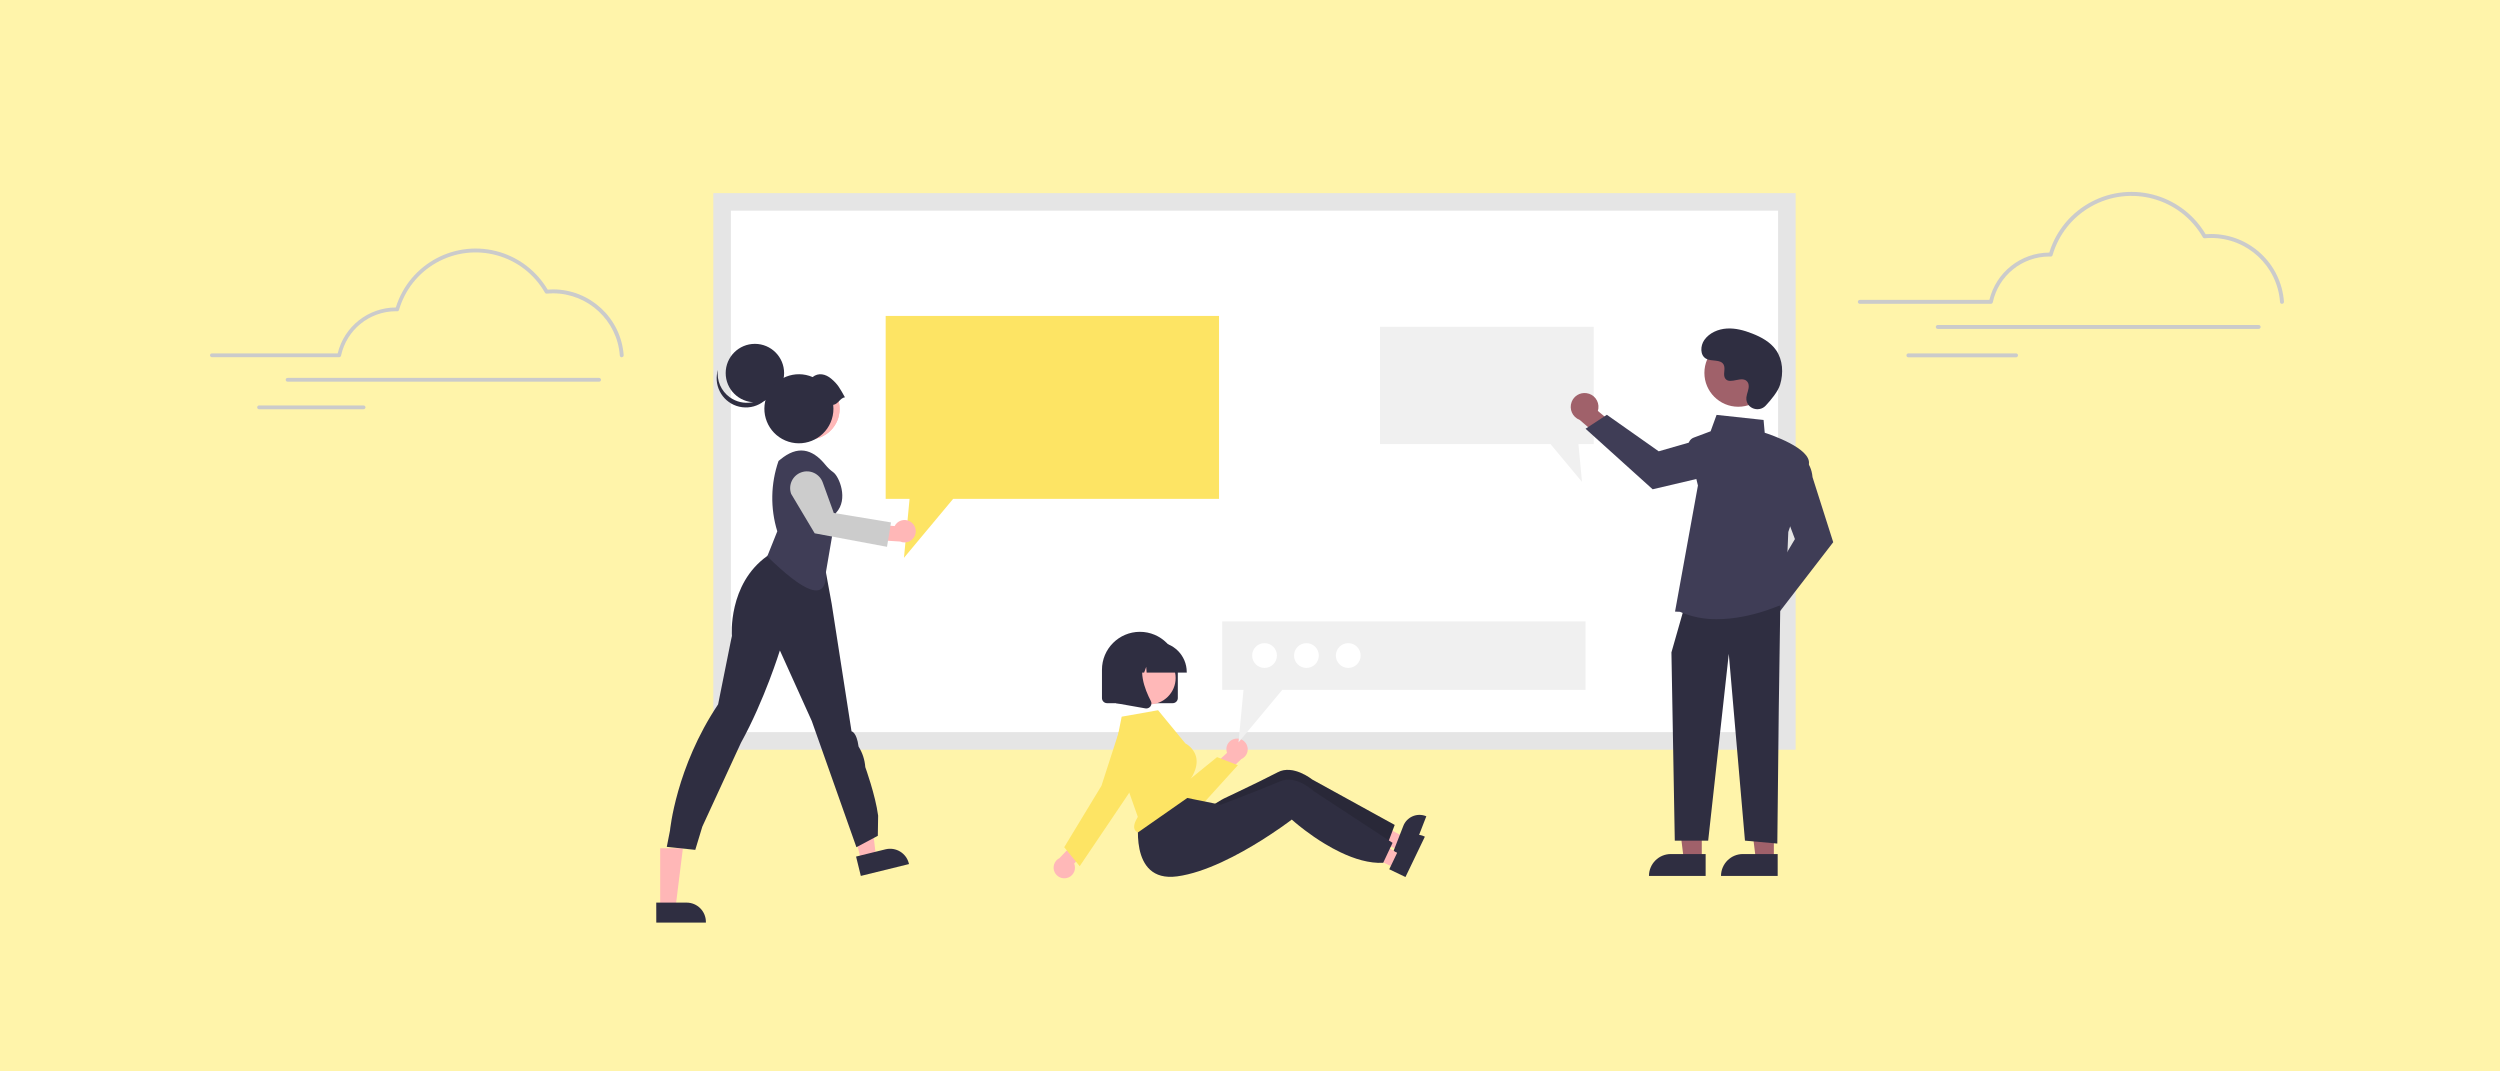 <?xml version="1.0" encoding="utf-8"?>
<!-- Generator: Adobe Illustrator 24.0.2, SVG Export Plug-In . SVG Version: 6.00 Build 0)  -->
<svg version="1.1" id="Layer_1" xmlns="http://www.w3.org/2000/svg" xmlns:xlink="http://www.w3.org/1999/xlink" x="0px" y="0px"
	 viewBox="0 0 700 300" style="enable-background:new 0 0 700 300;" xml:space="preserve">
<style type="text/css">
	.st0{fill:#FFF4AA;}
	.st1{fill:#FFB7B7;}
	.st2{fill:#2F2E41;}
	.st3{fill:#FFFFFF;}
	.st4{fill:#E5E5E5;}
	.st5{fill:#FDE464;}
	.st6{fill:#F0F0F0;}
	.st7{fill:#FFB8B8;}
	.st8{fill:#3F3D56;}
	.st9{fill:#CCCCCC;}
	.st10{fill:#A0616A;}
	.st11{opacity:0.14;enable-background:new    ;}
	.st12{fill:#CBCBCB;}
</style>
<rect class="st0" width="700" height="300"/>
<polygon class="st1" points="184.85,254.14 189.15,254.14 191.21,237.52 184.85,237.52 "/>
<path class="st2" d="M183.75,252.73h8.49l0,0c2.99,0,5.41,2.42,5.41,5.41v0.18h-13.89L183.75,252.73z"/>
<g>
	<path class="st3" d="M202.19,207.46h298.13V56.53H202.19V207.46z"/>
	<path class="st4" d="M502.78,209.92H199.73V54.07h303.05V209.92z M204.65,205h293.21V58.99H204.65V205z"/>
	<polygon class="st5" points="341.33,88.46 341.33,139.69 266.87,139.69 253.11,156.19 254.68,139.69 247.99,139.69 247.99,88.46 	
		"/>
	<polygon class="st6" points="386.4,91.5 386.4,124.34 434.14,124.34 442.96,134.93 441.96,124.34 446.25,124.34 446.25,91.5 	"/>
	<polygon class="st1" points="241.11,240.94 245.29,239.91 243.31,223.29 237.14,224.81 	"/>
	<path class="st2" d="M239.7,239.84l8.24-2.03l0,0c2.9-0.71,5.83,1.06,6.54,3.96l0.04,0.17l-13.49,3.32L239.7,239.84z"/>
	<path class="st2" d="M186.7,237.12l0.9-4.58c0,0,1.65-17.68,13.47-35.32l3.85-19.16c0,0-1.14-14.5,9.88-22.36l3.4-2.34l11.92,0.68
		l2.76,15.07l5.55,35.67c0,0,1.43,0.13,1.97,4.26c1.09,1.73,1.74,3.71,1.88,5.75c0,0,2.84,7.83,3.6,13.6l-0.09,5.64l-5.99,3.19
		l-12.5-35.34l-8.93-19.76c0,0-4.3,13.92-10.89,25.84c0,0-9.03,19.53-10.83,23.5l-1.97,6.5L186.7,237.12z"/>
	<circle class="st1" cx="226.57" cy="114.51" r="8.52"/>
	<circle class="st7" cx="226.57" cy="114.51" r="8.52"/>
	<path class="st8" d="M214.83,155.79l2.81-7.02c-1.98-6.44-1.86-13.34,0.35-19.7l0,0l0.54-0.44c4.69-3.86,8.8-3.16,12.62,1.56l0,0
		c0.62,0.77,1.33,1.44,2.13,2.01c1.69,1.18,4.36,7.6,0.83,11.36l-2.82,16.47C231.59,169.12,224.99,165.69,214.83,155.79z"/>
	<path class="st1" d="M255.16,146.23c-1.38-1.04-3.33-0.77-4.37,0.6c-0.11,0.14-0.21,0.3-0.29,0.47l-7.11-0.55l-1.39,4.24
		l10.05,0.64c1.59,0.68,3.43-0.06,4.12-1.65C256.74,148.65,256.32,147.1,255.16,146.23L255.16,146.23z"/>
	<path class="st9" d="M248.36,153.11l-20.25-3.78l-6.59-11.05c-0.88-2.45,0.39-5.14,2.83-6.02c2.45-0.88,5.14,0.39,6.02,2.83l0,0
		l3.09,8.54l16.02,2.65L248.36,153.11z"/>
	<circle class="st2" cx="211.37" cy="104.46" r="8.18"/>
	<path class="st2" d="M204.33,111.23c3.66,2.65,8.77,1.82,11.41-1.84c0.54-0.74,0.95-1.58,1.21-2.46c-0.56,4.48-4.65,7.66-9.13,7.09
		c-4.48-0.56-7.66-4.65-7.09-9.13c0.06-0.44,0.15-0.89,0.28-1.31C200.63,106.55,201.9,109.48,204.33,111.23z"/>
	<path class="st2" d="M236.58,111.24c-1.43-2.55-1.97-3.62-3.81-5.18c-1.63-1.38-3.63-1.78-5.24-0.48
		c-4.9-2.12-10.59,0.14-12.71,5.04c-2.12,4.9,0.14,10.59,5.04,12.71c4.9,2.12,10.59-0.14,12.71-5.04c0.52-1.21,0.79-2.51,0.79-3.84
		c0-0.37-0.02-0.73-0.06-1.09C234.7,113.17,235.19,111.44,236.58,111.24z"/>
	<path class="st10" d="M487.9,172.4c0.1-2.13,1.91-3.77,4.04-3.68c0.22,0.01,0.45,0.04,0.67,0.09l5.11-7.2l5.13,2.04l-7.35,10.06
		c-0.62,2.05-2.78,3.22-4.83,2.61C488.94,175.82,487.8,174.19,487.9,172.4L487.9,172.4z"/>
	<path class="st8" d="M493.5,166.21l9.08-15.27l-3.7-9.87l5.04-13.43l0.18,0.08c0.12,0.05,2.99,1.33,3.41,5.9l5.79,18.2
		l-15.45,20.04L493.5,166.21z"/>
	<path class="st10" d="M444.19,110.08c2.12,0.26,3.62,2.2,3.35,4.31c-0.03,0.22-0.07,0.45-0.14,0.67l6.78,5.65l-2.43,4.96
		l-9.46-8.11c-2-0.77-3-3.01-2.23-5.02C440.7,110.85,442.41,109.84,444.19,110.08z"/>
	<path class="st8" d="M449.92,116.14l14.52,10.23l10.12-2.92l13,6.06l-0.09,0.18c-0.06,0.12-1.56,2.87-6.15,2.94L462.74,137
		l-18.79-16.95L449.92,116.14z"/>
	<polygon class="st10" points="476.5,240.57 471.45,240.57 469.05,221.1 476.5,221.1 	"/>
	<path class="st2" d="M467.85,239.13h9.73l0,0v6.13l0,0h-15.87l0,0l0,0C461.71,241.87,464.46,239.13,467.85,239.13L467.85,239.13z"
		/>
	<polygon class="st10" points="496.68,240.57 491.63,240.57 489.22,221.1 496.68,221.1 	"/>
	<path class="st2" d="M488.02,239.13h9.73l0,0v6.13l0,0h-15.87l0,0l0,0C481.9,241.87,484.64,239.13,488.02,239.13L488.02,239.13z"/>
	<polygon class="st2" points="498.48,169.49 498.06,198.32 497.65,236.2 488.59,235.38 484.06,183.08 478.29,235.38 468.94,235.38 
		468,182.67 471.29,171.14 	"/>
	<path class="st8" d="M470.39,171.31l-1.38-0.06l6.41-35.31l-2.62-10.67c-0.28-1.15,0.34-2.33,1.45-2.74l4.72-1.77l1.67-4.59
		l13.16,1.42l0.32,3.58c1.43,0.46,13.17,4.37,12.36,8.83c-0.8,4.4-5.52,18.24-5.76,18.95l-0.83,19.85l-0.1,0.05
		c-0.12,0.06-9.19,4.52-19.05,4.52C477.18,173.42,473.66,172.72,470.39,171.31z"/>
	<circle class="st10" cx="486.71" cy="104.41" r="9.48"/>
	<path class="st2" d="M494.38,113.59c-1.81,1.92-5.16,0.89-5.4-1.74c-0.02-0.2-0.02-0.41,0.01-0.62c0.12-1.16,0.79-2.22,0.63-3.45
		c-0.03-0.3-0.15-0.6-0.33-0.85c-1.44-1.93-4.82,0.86-6.18-0.88c-0.83-1.07,0.14-2.76-0.49-3.95c-0.85-1.58-3.34-0.8-4.91-1.66
		c-1.74-0.96-1.64-3.64-0.49-5.26c1.4-1.98,3.85-3.04,6.28-3.19c2.42-0.15,4.83,0.5,7.09,1.39c2.57,1,5.12,2.39,6.7,4.65
		c1.92,2.75,2.11,6.44,1.14,9.66C497.85,109.63,495.85,112.01,494.38,113.59z"/>
	<polygon class="st7" points="391.69,237.95 393.09,234.33 379.8,227.18 377.72,232.52 	"/>
	<path class="st2" d="M399.23,228.5c-2.51-0.98-5.33,0.26-6.31,2.77v0.01l-0.95,2.44l-1.47,3.77l-0.36,0.93l4.69,1.82l4.54-11.68
		L399.23,228.5z"/>
	<path class="st2" d="M390.51,230.98l-0.61,1.62l-1.53,4.06l-0.03,0.1c-3.89,0.5-8.16-0.48-12.11-2c-1.58-0.61-3.13-1.3-4.64-2.07
		c-2.23-1.13-4.23-2.32-5.83-3.34c-2.4-1.54-3.88-2.7-3.88-2.7s-0.39,0.36-1.1,0.96c-0.95,0.81-2.47,2.08-4.4,3.58
		c-0.74,0.58-1.52,1.17-2.36,1.81c-6.21,4.61-14.19-7.69-14.19-7.69s2.24-1.43,2.83-1.7c1.89-0.89,6.32-3,10.14-4.87
		c1.97-0.97,3.77-1.87,4.99-2.51c4.29-2.28,9.63,2.04,9.63,2.04L390.51,230.98z"/>
	<path class="st11" d="M390.51,230.98l-0.61,1.62l-1.53,4.06l-0.03,0.1c-3.89,0.5-8.16-0.48-12.11-2c-1.58-0.61-3.13-1.3-4.64-2.07
		c-2.23-1.13-4.23-2.32-5.83-3.34c-2.4-1.54-3.88-2.7-3.88-2.7s-0.39,0.36-1.1,0.96c-0.95,0.81-2.47,2.08-4.4,3.58
		c-0.74,0.58-1.52,1.17-2.36,1.81c-6.21,4.61-14.19-7.69-14.19-7.69s2.24-1.43,2.83-1.7c1.89-0.89,6.32-3,10.14-4.87
		c1.97-0.97,3.77-1.87,4.99-2.51c4.29-2.28,9.63,2.04,9.63,2.04L390.51,230.98z"/>
	<path class="st2" d="M328.36,196.89h-18.38c-0.79,0-1.43-0.64-1.43-1.43v-7.92c-0.01-5.86,4.75-10.62,10.61-10.63
		c5.86-0.01,10.62,4.75,10.63,10.61c0,0.01,0,0.01,0,0.01v7.92C329.79,196.25,329.15,196.89,328.36,196.89z"/>
	<path class="st7" d="M345.84,206.85c-1.62,0.28-2.7,1.82-2.41,3.44c0.03,0.17,0.07,0.34,0.14,0.51l-5,4.6l2.05,3.72l6.97-6.59
		c1.51-0.67,2.19-2.43,1.52-3.94C348.55,207.31,347.2,206.6,345.84,206.85L345.84,206.85z"/>
	<path class="st5" d="M330.8,227.75c-0.22,0-0.45-0.01-0.68-0.03c-2.74-0.23-5.17-1.85-6.43-4.3l-8.01-15.41
		c-1.13-2.17-0.28-4.84,1.89-5.97c2.03-1.05,4.53-0.39,5.76,1.54l7.39,16.58l10.06-8.17l5.82,2.27l-9.84,10.86
		C335.23,226.79,333.07,227.75,330.8,227.75z"/>
	<polygon class="st7" points="390.56,243.04 392.25,239.54 379.53,231.39 377.05,236.55 	"/>
	<path class="st2" d="M398.81,234.2c-2.43-1.17-5.34-0.14-6.51,2.28c0,0,0,0,0,0.01l-1.13,2.36l-1.75,3.65l-0.43,0.89l4.54,2.18
		l5.43-11.3L398.81,234.2z"/>
	<path class="st2" d="M389.92,236l-0.74,1.57l-1.84,3.92l-0.05,0.1c-3.92,0.2-8.1-1.1-11.92-2.93c-1.53-0.73-3.02-1.54-4.46-2.42
		c-2.14-1.29-4.04-2.63-5.55-3.77c-2.28-1.72-3.66-2.99-3.66-2.99s-0.42,0.32-1.17,0.87c-1.01,0.74-2.62,1.89-4.66,3.23
		c-0.78,0.52-1.61,1.05-2.5,1.62c-6.55,4.12-15.86,9.13-23.78,10.19c-13.91,1.86-10.64-16.7-10.64-16.7l11.07-5.75l4.7,0.96
		l5.24,1.06l1.85,0.38c0,0,0.35-0.13,0.96-0.36c1.95-0.74,6.53-2.5,10.49-4.08c2.04-0.81,3.91-1.58,5.17-2.12
		c4.46-1.95,9.45,2.77,9.45,2.77L389.92,236z"/>
	<path class="st7" d="M298.69,245.85c1.6-0.37,2.6-1.96,2.23-3.56c-0.04-0.17-0.09-0.34-0.16-0.5l4.75-4.85l-2.24-3.61l-6.62,6.94
		c-1.47,0.74-2.07,2.54-1.32,4.02C295.96,245.52,297.35,246.16,298.69,245.85L298.69,245.85z"/>
	<circle class="st7" cx="321.77" cy="189.83" r="7.41"/>
	<path class="st5" d="M312.13,210.41l6.46,18.31l-0.04,0.06c-0.9,1.48-1.19,2.68-0.85,3.46c0.18,0.4,0.54,0.7,0.96,0.82l15.28-10.68
		l-0.54-4.28l0.03-0.05c1.48-2.36,1.96-4.5,1.42-6.36c-0.48-1.5-1.52-2.76-2.92-3.52l-0.05-0.04l-7.62-9.27l-10.19,1.81
		L312.13,210.41z"/>
	<path class="st5" d="M302.31,242.54l-4.33-5.32l10.43-17.21l4.86-15.03l0.15,0.05l-0.15-0.05c1.02-3.17,4.43-4.91,7.6-3.88
		c3.17,1.02,4.91,4.43,3.88,7.6c-0.17,0.53-0.41,1.03-0.72,1.5l-8.92,13.37L302.31,242.54z"/>
	<path class="st2" d="M332.3,188.33h-11.24l-0.12-1.62l-0.58,1.62h-1.73l-0.23-3.2l-1.14,3.2h-3.35v-0.16
		c0.01-4.64,3.76-8.39,8.4-8.4h1.58c4.64,0.01,8.39,3.76,8.4,8.4L332.3,188.33z"/>
	<path class="st2" d="M320.97,198.37c-0.09,0-0.17-0.01-0.25-0.02l-8.23-1.45v-13.61h9.06l-0.22,0.26
		c-3.12,3.64-0.77,9.54,0.91,12.74c0.25,0.48,0.21,1.06-0.11,1.49C321.85,198.15,321.42,198.37,320.97,198.37z"/>
	<polygon class="st6" points="443.95,173.99 443.95,193.16 359.04,193.16 346.78,207.87 348.18,193.16 342.22,193.16 342.22,173.99 
			"/>
	<circle class="st3" cx="377.51" cy="183.55" r="3.47"/>
	<circle class="st3" cx="365.8" cy="183.55" r="3.47"/>
	<circle class="st3" cx="354.07" cy="183.55" r="3.47"/>
</g>
<path class="st12" d="M174.08,100.05c-0.28,0-0.51-0.21-0.53-0.5c-0.72-9.8-8.87-17.39-18.7-17.42c-0.57,0-1.16,0.03-1.77,0.08
	c-0.21,0.02-0.41-0.08-0.51-0.27c-6.12-10.71-19.76-14.43-30.48-8.32c-5.04,2.88-8.75,7.6-10.37,13.17
	c-0.07,0.23-0.28,0.39-0.52,0.38l-0.14-0.01c-0.07,0-0.15-0.01-0.22-0.01c-7.41,0.02-13.79,5.2-15.35,12.44
	c-0.05,0.25-0.27,0.42-0.52,0.42H59.33c-0.29,0-0.53-0.24-0.53-0.53c0-0.29,0.24-0.53,0.53-0.53c0,0,0,0,0.01,0h35.21
	c1.82-7.52,8.54-12.83,16.28-12.86c3.82-12.35,16.92-19.26,29.27-15.45c5.56,1.72,10.27,5.44,13.24,10.45
	c0.52-0.04,1.03-0.06,1.53-0.06c10.38,0.03,19,8.05,19.76,18.41c0.02,0.29-0.2,0.55-0.49,0.57l0,0
	C174.11,100.05,174.09,100.05,174.08,100.05z"/>
<path class="st12" d="M167.75,106.87H80.52c-0.29,0-0.53-0.24-0.53-0.53s0.24-0.53,0.53-0.53h87.23c0.29,0,0.53,0.24,0.53,0.53
	C168.29,106.63,168.05,106.87,167.75,106.87C167.76,106.87,167.76,106.87,167.75,106.87z"/>
<path class="st12" d="M101.8,114.59H72.54c-0.29,0-0.53-0.24-0.53-0.53c0-0.29,0.24-0.53,0.53-0.53c0,0,0,0,0.01,0h29.26
	c0.29,0,0.53,0.24,0.53,0.53C102.33,114.35,102.09,114.58,101.8,114.59z"/>
<path class="st12" d="M638.95,85.08c-0.29,0-0.53-0.22-0.54-0.51c-0.74-10.09-9.14-17.92-19.26-17.94c-0.59,0-1.2,0.03-1.82,0.09
	c-0.22,0.02-0.42-0.09-0.53-0.27c-6.31-11.04-20.36-14.87-31.39-8.57c-5.19,2.96-9.02,7.83-10.69,13.57
	c-0.07,0.24-0.29,0.4-0.54,0.39l-0.15-0.01c-0.08,0-0.15-0.01-0.23-0.01c-7.63,0.02-14.21,5.36-15.81,12.81
	c-0.05,0.25-0.28,0.44-0.54,0.44h-36.7c-0.3,0-0.55-0.24-0.55-0.55c0-0.3,0.24-0.55,0.55-0.55c0,0,0,0,0.01,0h36.27
	c1.88-7.75,8.8-13.21,16.77-13.25c3.93-12.72,17.43-19.84,30.15-15.91c5.72,1.77,10.58,5.61,13.63,10.77
	c0.54-0.04,1.07-0.06,1.58-0.06c10.7,0.03,19.57,8.29,20.35,18.96c0.02,0.3-0.2,0.56-0.51,0.59l0,0
	C638.97,85.08,638.96,85.08,638.95,85.08z"/>
<path class="st12" d="M632.43,92.1h-89.86c-0.3,0-0.55-0.25-0.55-0.55c0-0.3,0.25-0.54,0.55-0.55h89.86c0.3,0,0.55,0.24,0.55,0.55
	C632.98,91.86,632.73,92.1,632.43,92.1C632.43,92.1,632.43,92.1,632.43,92.1z"/>
<path class="st12" d="M564.49,100.05h-30.14c-0.3,0-0.55-0.24-0.55-0.55c0-0.3,0.24-0.55,0.55-0.55c0,0,0,0,0.01,0h30.14
	c0.3,0,0.55,0.25,0.55,0.55C565.03,99.8,564.79,100.05,564.49,100.05z"/>
</svg>
